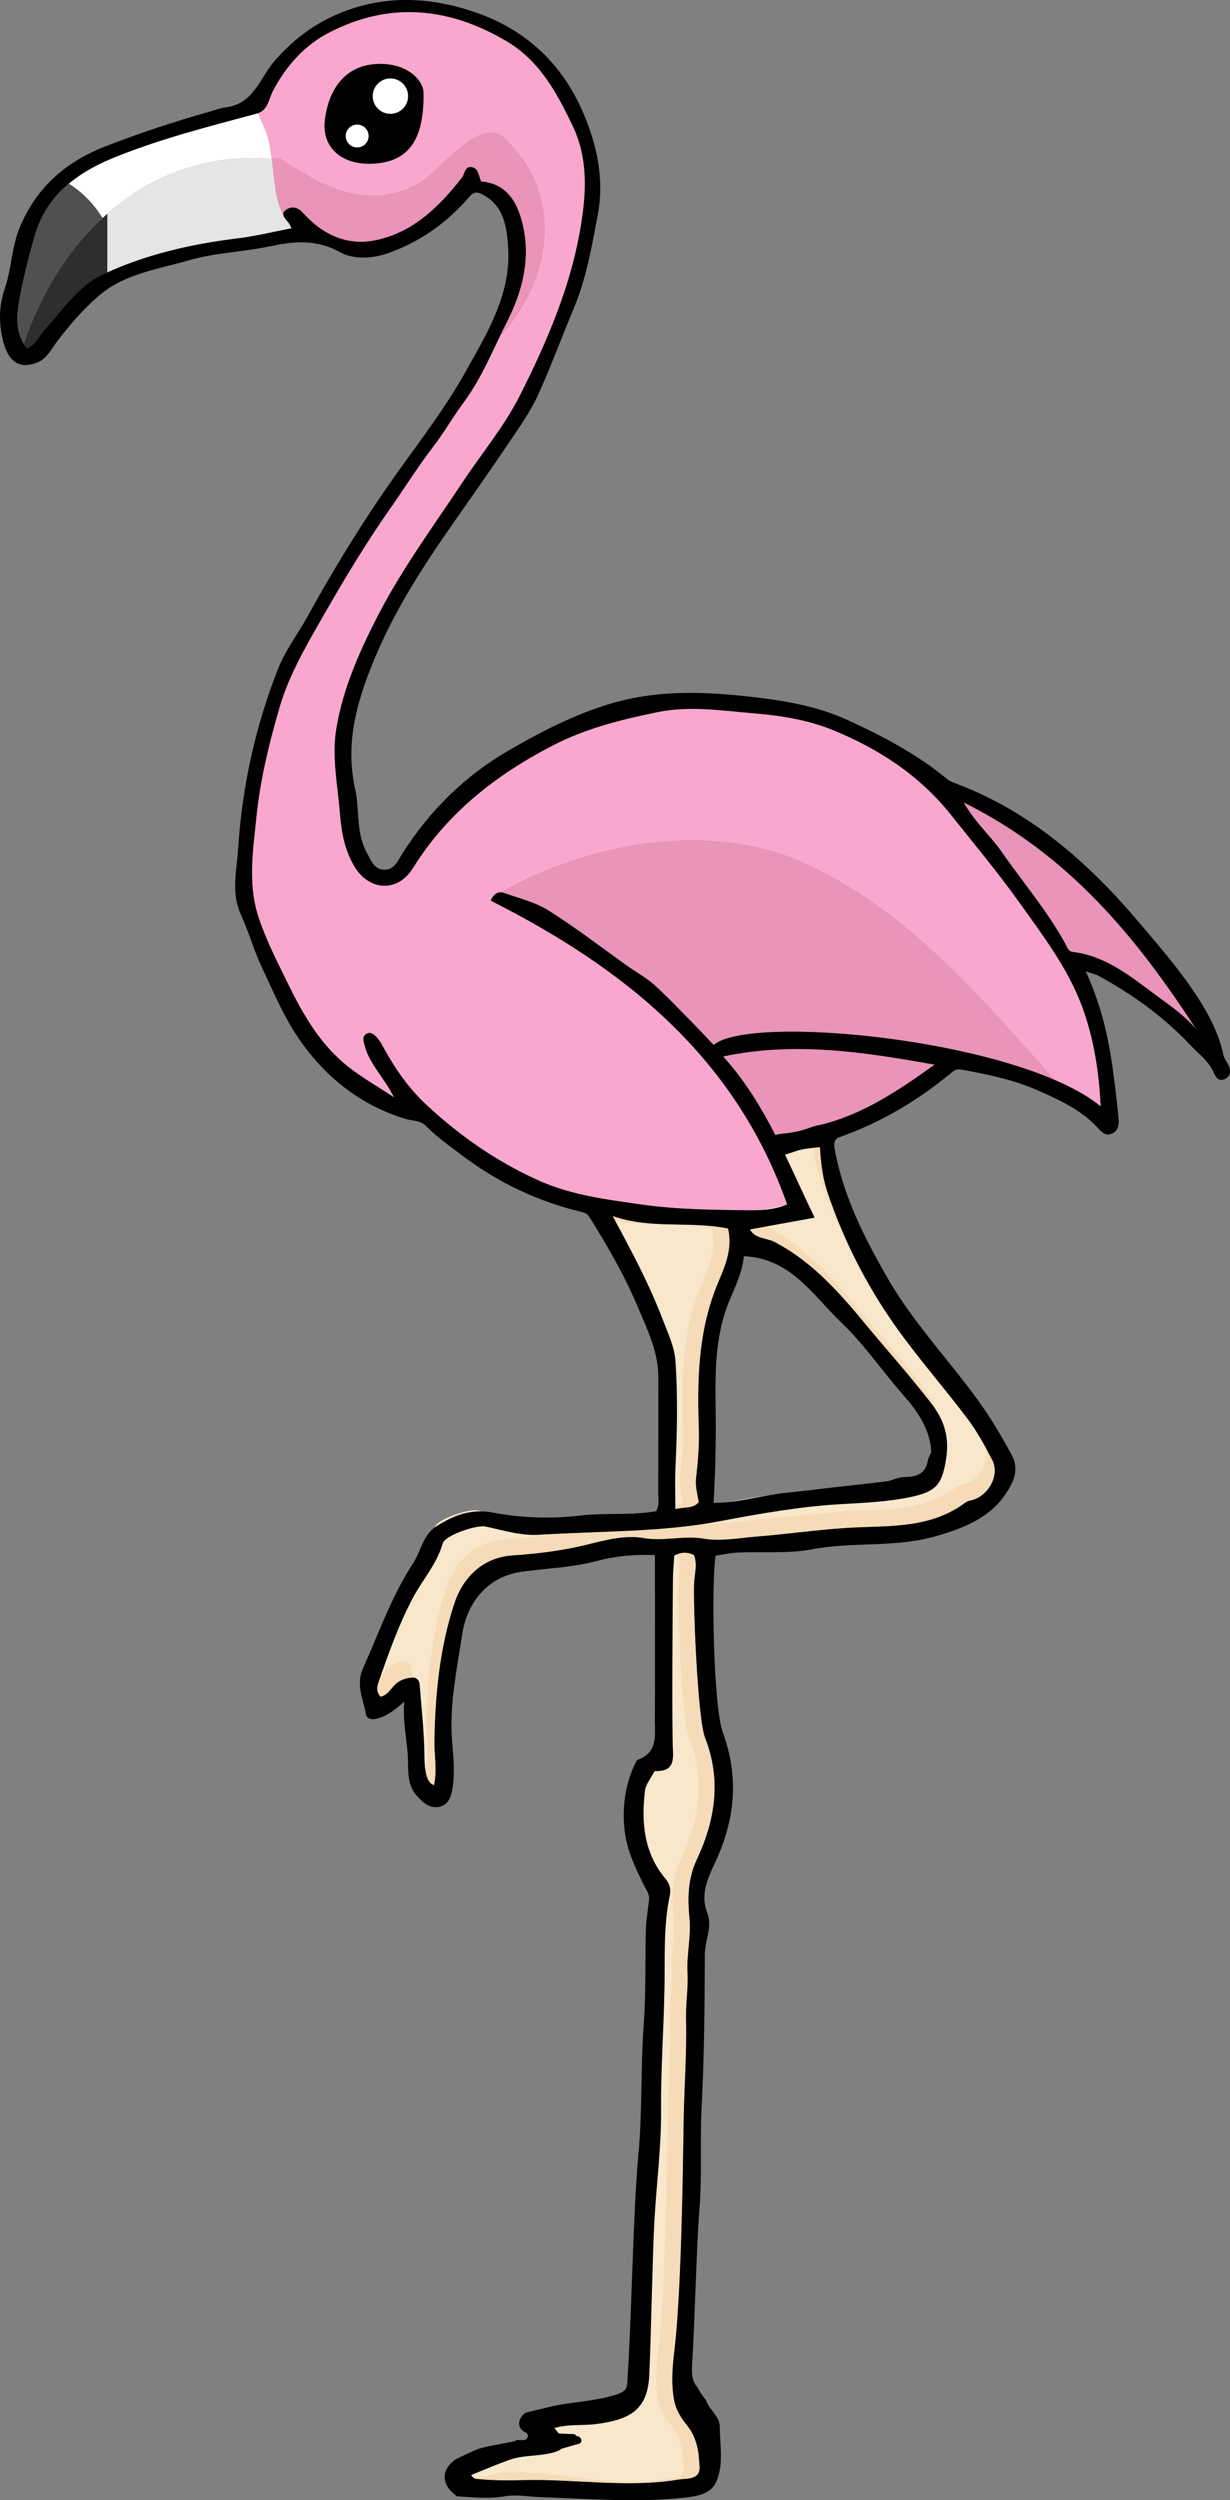 <?xml version="1.0" encoding="utf-8"?>
<!-- Generator: Adobe Illustrator 16.0.4, SVG Export Plug-In . SVG Version: 6.00 Build 0)  -->
<!DOCTYPE svg PUBLIC "-//W3C//DTD SVG 1.1//EN" "http://www.w3.org/Graphics/SVG/1.1/DTD/svg11.dtd">
<svg version="1.1" xmlns="http://www.w3.org/2000/svg" xmlns:xlink="http://www.w3.org/1999/xlink" x="0px" y="0px"
	 width="153.335px" height="311.483px" viewBox="0 0 153.335 311.483" enable-background="new 0 0 153.335 311.483"
	 xml:space="preserve">
<rect x="0" y="0" width="153.335" height="311.483" fill="#808080" stroke="none"/>
<g id="Layer_1">
</g>
<g id="Layer_2">
</g>
<g id="Layer_3">
	<g>
		<path fill="#4F5150" d="M8.599,22.885c-2.001,1.678-3.528,3.809-4.333,6.66C3.548,32.083,2.9,34.65,2.422,37.24
			c-0.346,1.876-0.53,3.811,0.558,5.606c1.923-5.724,5.051-11,9.209-15.077c0.025-0.342,0.082-0.684,0.196-1.025
			c-0.114,0.342-0.171,0.684-0.196,1.025c0.203-0.199,0.396-0.41,0.604-0.603C11.752,25.481,10.365,23.996,8.599,22.885z"/>
		<path fill="#FFFFFF" d="M32.385,14.744c0-0.215-0.104-0.43-0.249-0.645c-0.039,0.013-0.068,0.033-0.108,0.044
			c-6.06,1.631-12.142,3.161-17.977,5.555c-2.056,0.844-3.895,1.881-5.453,3.188c1.767,1.111,3.153,2.596,4.194,4.282
			c5.33-4.951,12.285-7.942,20.592-7.423c0.205,0,0.361,0,0.499,0C33.66,18.005,33.307,16.28,32.385,14.744z"/>
		<path fill="#302D2F" d="M13.385,26.628c-4.768,4.204-8.3,9.951-10.405,16.218c0.114,0.188,0.229,0.376,0.373,0.562
			c1.128-0.461,1.551-1.595,2.294-2.418c2.199-2.438,4.092-5.337,7.108-6.762c0.208-0.098,0.42-0.183,0.63-0.277
			c0-2.349,0-4.561,0-7.206C13.385,26.705,13.385,26.668,13.385,26.628z"/>
		<path fill="#E5E5E5" d="M36.112,27.964c-0.146-0.175-0.283-0.354-0.407-0.54c-0.158-0.185-0.298-0.375-0.354-0.569
			c-1.09-2.051-1.142-4.597-1.466-7.112c-0.138,0-0.294,0-0.499,0c-8.003-0.5-14.75,2.256-20,6.884c0,0.04,0,0.076,0,0.116
			c0,2.646,0,4.857,0,7.206c5.166-2.335,10.681-3.571,16.326-4.261c2.198-0.269,4.363-0.812,6.639-1.248
			C36.241,28.232,36.173,28.084,36.112,27.964z"/>
		<path fill="#FAA7CF" d="M33.77,19c0.039,0.248,0.082,0.495,0.114,0.744c0.403,0,0.601,0,1.012,0
			C34.52,19.498,34.145,19.25,33.77,19z"/>
		<path fill="#FAA7CF" d="M134.906,125.417c-1.792-4.844-4.942-8.935-7.905-13.089c-2.642-3.702-5.573-7.195-8.402-10.758
			c-3.934-4.952-8.933-8.202-14.608-10.555c-3.167-1.312-6.544-1.86-9.996-2.149c-4.03-0.337-8.015-0.974-12.063-0.141
			c-4.535,0.932-8.939,2.02-13.138,4.205c-7.069,3.679-13.067,8.39-17.309,15.208c-1.919,3.086-5.483,2.88-7.326-0.239
			c-1.249-2.114-1.603-4.36-1.793-6.714c-0.28-3.472-1.015-6.94-0.433-10.427c0.827-4.954,2.816-9.458,5.111-13.929
			c3.053-5.948,7.006-11.293,10.668-16.814c2.365-3.565,5.172-6.919,7.09-10.72c3.381-6.697,6.365-13.602,7.604-21.117
			c0.71-4.309,0.92-8.485-1.055-12.587c-1.996-4.146-4.116-8.075-8.304-10.523C55.911,0.896,48.63,0.199,41.175,3.979
			c-3.168,1.606-5.479,4.171-7.154,7.352c-0.506,0.96-0.615,2.347-1.885,2.769c0.145,0.215,0.249,0.43,0.249,0.645
			c0.79,1.316,1.153,2.772,1.385,4.256c0.375,0.25,0.75,0.498,1.126,0.744c0.135,0,0.293,0,0.489,0c-0.196,0-0.354,0-0.489,0
			c5.503,3.613,11.076,6.665,17.489,3c3-2,8-9,11-5c7.021,7.02,5.163,17.484-1.062,24.139c-1.36,2.85-2.644,5.731-4.581,8.334
			c-1.292,1.736-2.447,3.766-3.766,5.471c-1.872,2.421-3.478,5.021-5.225,7.503c-3.104,4.407-5.887,9.046-8.571,13.742
			c-2.065,3.613-4.168,7.21-5.33,11.191c-1.302,4.457-2.41,8.993-2.883,13.638c-0.417,4.091-1.078,8.247,0.184,12.253
			c0.915,2.906,2.335,5.65,3.684,8.411c1.917,3.923,4.037,7.646,7.482,10.401c1.704,1.363,3.632,2.447,5.806,3.889
			c-1.259-2.537-3.119-4.196-3.698-6.585c-0.127-0.521-0.272-0.999,0.245-1.324c0.486-0.306,0.912,0.021,1.229,0.352
			c0.315,0.328,0.569,0.731,0.789,1.135c1.484,2.72,3.159,5.207,5.5,7.378c4.182,3.88,8.745,7.052,13.932,9.387
			c4.143,1.864,8.619,2.402,13.014,3.025c4.316,0.612,8.729,0.64,13.104,0.7c1.691,0.023,3.481-0.1,4.894-0.735
			c-6.47-18.373-20.356-29.474-36.961-37.847c0.085-0.195,0.184-0.355,0.288-0.496c-0.024,0.014-0.049,0.026-0.072,0.04
			c0.023-0.014,0.048-0.026,0.072-0.04c0.267-0.361,0.591-0.531,0.948-0.523c11.769-6.53,25.288-8.325,35.979-4.437
			c13.679,5.471,23.2,16.763,33.113,27.81c2.285,0.985,4.251,2.079,5.716,3.282C137.014,133.564,136.376,129.39,134.906,125.417z
			 M46.412,16.497c-1.274,0.013-2.21-0.737-2.068-1.999c0.153-1.373,0.886-2.621,2.553-2.634c1.185-0.01,1.939,0.646,2.026,1.271
			C48.979,15.482,48.162,16.48,46.412,16.497z"/>
		<path fill="#E994B8" d="M98.385,106.744c-10.691-3.888-24.211-2.093-35.979,4.437c0.116,0.002,0.234,0.006,0.357,0.049
			c1.921,0.67,3.979,1.168,5.669,2.233c3.414,2.151,6.617,4.636,9.913,6.974c1.045,0.741,2.197,1.356,3.146,2.202
			c1.521,1.354,2.926,2.843,4.36,4.294c1.059,1.071,2.086,2.173,3.115,3.247c3.915-3.354,29.013-1.452,42.531,4.373
			C121.585,123.507,112.064,112.215,98.385,106.744z"/>
		<path fill="#E994B8" d="M63.385,17.744c-3-4-8,3-11,5c-6.413,3.665-11.986,0.613-17.489-3c-0.411,0-0.608,0-1.012,0
			c0.324,2.515,0.376,5.061,1.466,7.112c-0.072-0.244-0.01-0.493,0.36-0.747c0.682-0.468,1.465-0.255,2.049,0.4
			c2.408,2.7,5.472,4.144,8.997,3.439c4.696-0.939,7.983-4.159,10.841-7.831c0.358-0.46,0.345-1.4,1.176-1.293
			c0.869,0.112,0.89,1.027,1.193,1.781c3.411,0.27,4.66,2.92,5.256,5.645c0.895,4.09-0.109,8.068-1.99,11.777
			c-0.312,0.615-0.611,1.235-0.908,1.856C68.548,35.229,70.406,24.764,63.385,17.744z"/>
		<path fill="#FAA7CF" d="M35.977,27.743c-0.084-0.104-0.18-0.211-0.272-0.318c0.124,0.186,0.262,0.364,0.407,0.54
			C36.068,27.878,36.027,27.805,35.977,27.743z"/>
		<path fill="#F6DBB8" d="M123.7,181.882c-0.927-1.781-1.909-3.567-3.113-5.166c-2.956-3.924-6.227-7.62-9.052-11.633
			c-3.582-5.088-6.38-10.613-8.373-16.557c-0.773-2.308-0.913-4.639-1.026-7.154c-1.624,0.45-3.154,1.062-4.709,1.573
			c1.406,2.865,2.699,5.811,4.135,8.752c-2.917,0.528-5.52,1-8.07,1.463c0.631,1.196,2.037,1.034,3.088,1.582
			c4.622,2.409,8.021,6.245,11.249,10.153c2.771,3.356,5.693,6.589,8.351,10.054c1.667,2.173,2.165,4.299,1.765,6.826
			c-0.51,3.22-1.262,4.055-4.406,4.721c-2.895,0.613-5.826,0.723-8.783,0.896c-5.003,0.291-9.993,1.176-14.933,2.107
			c-7.478,1.41-15.052,1.216-22.584,1.705c-2.315,0.15-4.506-0.57-6.729-1.029c-1.12-0.231-5.036,1.104-5.317,2.104
			c-0.719,2.565-2.522,4.526-3.726,6.802c-1.729,3.267-2.937,6.671-4.146,10.104c-0.231,0.657-0.574,1.504,0.128,2.204
			c0.85-0.201,1.221-0.905,1.738-1.445c0.616-0.644,1.44-0.901,2.289-0.95c0.45-0.027,0.806,0.378,0.842,0.841
			c0.231,2.952,0.564,5.905,0.595,8.861c0.021,2.003,0.238,3.373,1.197,3.717c0.428-1.895,0.019-3.787,0.055-5.666
			c0.11-5.742,0.664-11.458,2.479-16.966c1.14-3.463,3.719-5.775,7.299-6.005c3.043-0.195,6.207-0.585,9.254-1.338
			c2.303-0.568,4.704-1.224,7.039-0.817c2.519,0.438,4.946-0.356,7.518,0.08c2.091,0.355,4.502-0.104,6.764-0.286
			c3.58-0.288,7.144-0.791,10.725-1.04c4.921-0.343,9.984,0.187,14.425-2.695c0.411-0.267,0.815-0.644,1.269-0.729
			C123.139,186.538,124.712,183.831,123.7,181.882z"/>
		<path fill="#F8E7CB" d="M122.699,179.88c-0.927-1.781-1.909-3.567-3.113-5.166c-2.956-3.924-6.227-7.62-9.052-11.633
			c-3.582-5.088-6.38-10.613-8.373-16.557c-0.773-2.308-0.913-4.639-1.026-7.154c-1.624,0.45-3.154,1.062-4.709,1.573
			c1.406,2.865,2.699,5.811,4.135,8.752c-2.917,0.528-5.52,1-8.07,1.463c0.631,1.196,2.037,1.034,3.088,1.582
			c4.622,2.409,8.021,6.245,11.249,10.153c2.771,3.356,5.693,6.589,8.351,10.054c1.667,2.173,2.165,4.299,1.765,6.826
			c-0.51,3.22-1.262,4.055-4.406,4.721c-2.895,0.613-5.826,0.723-8.783,0.896c-5.003,0.291-9.993,1.176-14.933,2.107
			c-7.478,1.41-15.052,1.216-22.584,1.705c-2.315,0.15-4.506-0.57-6.729-1.029c-1.12-0.231-5.036,1.104-5.317,2.104
			c-0.719,2.565-2.522,4.526-3.726,6.802c-1.729,3.267-2.937,6.671-4.146,10.104c-0.231,0.657-0.574,1.504,0.128,2.204
			c0.85-0.201,1.221-0.905,1.738-1.445c0.616-0.644,1.44-0.901,2.289-0.95c0.45-0.027,0.806,0.378,0.842,0.841
			c0.231,2.952,0.564,5.905,0.595,8.861c0.021,2.003,0.238,3.373,1.197,3.717c0.428-1.895,0.019-3.787,0.055-5.666
			c0.11-5.742,0.664-11.458,2.479-16.966c1.14-3.463,3.719-5.775,7.299-6.005c3.043-0.195,6.207-0.585,9.254-1.338
			c2.303-0.568,4.704-1.224,7.039-0.817c2.519,0.438,4.946-0.356,7.518,0.08c2.091,0.355,4.502-0.104,6.764-0.286
			c3.58-0.288,7.144-0.791,10.725-1.04c4.921-0.343,9.984,0.187,14.425-2.695c0.411-0.267,0.815-0.644,1.269-0.729
			C122.138,184.536,123.711,181.829,122.699,179.88z"/>
		<path fill="#F6DBB8" d="M86.539,197.145c0.064-1.134,0.42-2.282-0.021-3.409c-0.864-0.443-1.672-0.366-2.461,0.064
			c-0.061,0.99-0.158,1.938-0.168,2.888c-0.031,3.181-0.163,18.38,0.008,21.551c0.097,1.782-0.504,2.46-2.297,2.406
			c-0.426,0.843-1.104,1.627-1.203,2.479c-0.46,3.933-0.133,7.739,2.573,10.945c0.518,0.613,0.689,1.311,0.534,2.038
			c-0.81,3.787-0.6,7.636-0.668,11.458c-0.097,5.467-0.461,9.923-0.428,15.399c0.026,4.484-0.551,8.972-0.817,13.46
			c-0.25,4.198-0.439,15.407-0.663,19.607c-0.224,4.19-2.413,5.421-6.599,5.959c-1.75,0.225-3.434-0.027-5.229,0.507
			c1.322,1.418,1.456,2.484,0.434,2.859c-2.034,0.747-4.105,0.391-6.142,1.134c-1.558,0.567-3.083,1.22-4.646,1.845
			c0.282,0.56,0.685,0.498,1.079,0.535c1.899,0.177,3.629,0.156,5.436,0.112c6.52-0.158,12.955,1.007,19.364-0.073
			c0.971-0.163,2.659,0.098,2.586-1.592c-0.078-1.776-0.283-3.563-1.52-5.109c-0.721-0.901-1.402-1.893-1.646-3.186
			c-0.409-2.171-0.2-4.216,0.054-6.395c0.812-6.969,1.028-20.999,1.122-28.019c0.058-4.328,0.408-8.646,0.309-12.984
			c-0.054-2.33,0.287-3.662,0.177-6.023c-0.103-2.188,0.467-4.421,0.253-6.586c-0.253-2.561-0.205-4.971,0.898-7.319
			c2.322-4.939,3.097-9.974,1.03-15.231C86.971,214.132,86.394,199.697,86.539,197.145z"/>
		<path fill="#F6DBB8" d="M84.213,169.659c0.291,4.412,0.198,8.818-0.01,13.229c-0.078,1.655-0.013,3.317-0.013,5.132
			c1.25-0.315,2.246-0.034,2.923-0.885c-0.158-1.001-0.445-1.923-0.336-2.945c0.217-2.031,0.421-4.087,0.349-6.122
			c-0.213-6.033-0.102-11.979,2.179-17.727c0.882-2.222,2.109-4.481,1.459-7.292c-4.729-0.978-9.576,0.13-14.4-1.562
			c2.421,4.454,4.623,8.617,6.306,13.029C83.308,166.194,84.091,167.812,84.213,169.659z"/>
		<path fill="#E994B8" d="M102.082,140.191c5.207-1.209,9.718-4.155,14.431-7.555c-8.931-1.6-17.432-2.901-26.367-1.023
			c3.124,3.464,5.313,7.319,7.281,11.332c1.555-0.511,3.085-1.123,4.709-1.573C102.118,140.983,102.1,140.59,102.082,140.191z"/>
		<path fill="#F8E7CB" d="M84.537,197.145c0.064-1.134,0.42-2.282-0.021-3.409c-0.864-0.443-1.672-0.366-2.461,0.064
			c-0.061,0.99-0.158,1.938-0.168,2.888c-0.031,3.181-0.163,18.38,0.008,21.551c0.097,1.782-0.504,2.46-2.297,2.406
			c-0.426,0.843-1.104,1.627-1.203,2.479c-0.46,3.933-0.133,7.739,2.573,10.945c0.518,0.613,0.689,1.311,0.534,2.038
			c-0.81,3.787-0.6,7.636-0.668,11.458c-0.097,5.467-0.461,9.923-0.428,15.399c0.026,4.484-0.551,8.972-0.817,13.46
			c-0.25,4.198-0.439,15.407-0.663,19.607c-0.224,4.19-2.413,4.42-6.599,4.958c-1.75,0.225-3.434,0.974-5.229,1.508
			c1.322,1.418,1.456,2.484,0.434,2.859c-2.034,0.747-4.105,0.391-6.142,1.134c-1.558,0.567-3.083,1.22-4.646,1.845
			c0.282,0.56,0.685,0.498,1.079,0.535c1.899,0.177,3.629-0.845,5.436-0.889c6.52-0.158,12.955,2.008,19.364,0.928
			c0.971-0.163,2.659,0.098,2.586-1.592c-0.078-1.776-0.283-3.563-1.52-5.109c-0.721-0.901-1.402-1.893-1.646-3.186
			c-0.409-2.171-0.2-4.216,0.054-6.395c0.812-6.969,1.028-20.999,1.122-28.019c0.058-4.328,0.408-8.646,0.309-12.984
			c-0.054-2.33,0.287-3.662,0.177-6.023c-0.103-2.188,0.467-4.421,0.253-6.586c-0.253-2.561-0.205-4.971,0.898-7.319
			c2.322-4.939,3.097-9.974,1.03-15.231C84.969,214.132,84.392,199.697,84.537,197.145z"/>
		<path fill="#F8E7CB" d="M82.211,169.659c0.291,4.412,0.198,8.818-0.01,13.229c-0.078,1.655-0.013,3.317-0.013,5.132
			c1.25-0.315,2.246-0.034,2.923-0.885c-0.158-1.001-0.445-1.923-0.336-2.945c0.217-2.031,0.421-4.087,0.349-6.122
			c-0.213-6.033-0.102-11.979,2.179-17.727c0.882-2.222,2.109-4.481,1.459-7.292c-4.729-0.978-9.576,0.13-14.4-1.562
			c2.421,4.454,4.623,8.617,6.306,13.029C81.306,166.194,82.089,167.812,82.211,169.659z"/>
		<path fill="#E994B8" d="M120.118,99.96c1.531,2.617,3.376,4.186,4.737,6.148c2.663,3.835,5.723,7.394,7.977,11.515
			c0.215,0.392,0.328,0.901,0.896,0.97c4.312,0.525,7.464,3.271,10.775,5.683c1.635,1.189,3.288,2.387,4.619,3.946
			C141.699,116.79,133.223,106.448,120.118,99.96z"/>
		<path d="M47.349,7.958c-4.479,0.037-6.445,3.388-6.857,7.077c-0.379,3.388,2.134,5.402,5.557,5.369
			c4.7-0.046,6.897-2.727,6.744-9.029C52.56,9.692,50.532,7.932,47.349,7.958z"/>
		<circle fill="#FFFFFF" cx="48.668" cy="11.976" r="2.205"/>
		<path fill="#FFFFFF" d="M45.952,16.946c0,0.787-0.64,1.426-1.424,1.426c-0.789,0-1.428-0.639-1.428-1.426
			c0-0.786,0.639-1.424,1.428-1.424C45.312,15.521,45.952,16.16,45.952,16.946z"/>
		<path d="M153.138,132.696c-0.188-0.417-0.523-0.792-0.614-1.225c-0.601-2.84-1.961-5.343-3.539-7.708
			c-2.111-3.165-4.608-6.037-7.069-8.938c-6.272-7.393-13.387-13.643-22.595-17.156c-0.43-0.165-0.899-0.316-1.243-0.603
			c-3.737-3.111-8.019-5.341-12.386-7.349c-4.057-1.865-8.476-2.532-12.897-2.998c-5.591-0.589-11.085-0.711-16.635,0.934
			c-4.612,1.367-8.738,3.518-12.825,5.89c-5.426,3.149-9.747,7.437-13.118,12.704c-0.601,0.938-1.024,2.16-2.376,2.104
			c-1.247-0.051-1.632-1.254-2.123-2.146c-1.369-2.48-0.873-5.331-1.453-7.953c-1.331-6.015,0.419-11.504,2.701-16.826
			c2.466-5.751,5.87-11.019,9.462-16.147c2.307-3.293,4.625-6.58,6.872-9.914c1.4-2.078,2.869-4.121,3.901-6.43
			c1.544-3.456,2.86-7.012,4.314-10.487c1.589-3.798,2.251-7.713,2.996-11.626c0.827-4.336-0.01-8.538-1.76-12.664
			C70.135,7.989,65.638,3.8,59.523,1.629c-5.224-1.854-10.693-2.322-16.17-0.371c-3.652,1.301-6.583,3.418-9.114,6.324
			c-1.832,2.103-2.607,5.382-6.087,5.79c-0.675,0.079-1.33,0.343-1.991,0.529c-4.357,1.229-8.641,2.642-12.876,4.276
			c-5.028,1.94-8.648,5.05-10.78,10.049c-1.074,2.519-1.041,5.236-1.917,7.757c-0.718,2.066-0.741,4.133-0.263,6.251
			c0.639,2.834,2.083,3.857,4.398,2.895c1.119-0.465,1.673-1.639,2.367-2.553c1.622-2.136,3.367-4.173,5.407-5.874
			c3.156-2.629,7.224-3.162,11.018-4.265c3.369-0.98,6.908-1.054,10.342-1.791c2.771-0.594,5.634-0.838,8.445,0.735
			c1.807,1.012,4.18,0.832,6.125,0.142c3.961-1.404,7.348-3.811,10.101-7.025c0.642-0.749,1.147-0.551,1.872-0.13
			c2.447,1.42,2.75,3.917,2.934,6.262c0.465,5.954-2.62,10.895-5.338,15.757c-2.271,4.064-5.112,7.839-7.858,11.644
			c-4.329,5.995-8.224,12.284-11.801,18.771c-1.209,2.191-2.767,4.217-3.686,6.551c-2.847,7.226-4.476,14.761-4.975,22.493
			c-0.17,2.639-0.885,5.363,0.326,8.022c0.998,2.193,1.65,4.546,2.678,6.723c1.474,3.122,2.833,6.374,4.815,9.163
			c3.254,4.58,7.568,7.992,13.095,9.653c0.85,0.255,1.768,0.108,2.564,0.917c1.331,1.351,2.92,2.456,4.442,3.609
			c4.512,3.418,9.526,5.787,15.04,7.085c0.382,0.09,0.638,0.275,0.848,0.611c2.239,3.579,4.357,7.231,5.997,11.125
			c1.196,2.843,2.604,5.645,2.591,8.858c-0.019,4.727,0.006,9.452-0.022,14.179c-0.005,0.834,0.202,1.717-0.262,2.482
			c-3.161,0.55-6.326,0.173-9.432,0.532c-3.669,0.425-7.316,0.318-10.896-0.36c-2.729-0.518-4.911,0.332-7.065,1.707
			c-1.689,1.078-1.907,3.086-2.892,4.592c-2.684,4.104-4.268,8.691-6.254,13.105c-0.913,2.028,0.032,3.863,0.386,5.756
			c0.093,0.495,0.623,0.677,1.292,0.517c1.257-0.3,2.238-1.03,3.469-2.12c-0.223,2.723,0.418,4.979,0.465,7.281
			c0.031,1.55-0.053,3.104,1.033,4.36c0.711,0.823,1.548,1.646,2.747,1.473c1.258-0.182,1.586-1.235,1.769-2.332
			c0.334-1.998,0.102-3.974-0.055-5.976c-0.348-4.456,0.601-8.826,1.261-13.198c0.534-3.537,2.791-7.158,7.459-7.805
			c3.128-0.434,6.324-0.523,9.408-1.354c2.28-0.613,4.625-0.809,7.161-0.722c0,2.833,0.029,17.549-0.01,20.251
			c-0.029,2.02,0.51,4.305-2.15,5.271c-0.103,0.037-0.173,0.198-0.231,0.315c-1.344,2.712-1.721,5.638-1.375,8.563
			c0.282,2.381,1.333,4.609,2.414,6.763c0.296,0.589,0.701,1.101,0.618,1.811c-0.146,1.257-0.365,2.513-0.397,3.773
			c-0.111,4.281,0.035,7.576-0.272,11.841c-0.389,5.367-0.149,10.743-0.659,16.113c-0.654,6.894-0.864,20.836-1.347,27.748
			c-0.082,1.168,0.106,1.66-1.481,2.162c-2.865,0.904-5.72,0.855-8.625,1.61c-1.011,0.263-1.871,0.414-2.604,0.635
			c-0.929,0.615-1.227,1.89,0.032,2.475c0.475,0.22,0.212,0.921-0.252,0.932c-0.321,0.008-0.634-0.004-0.947-0.014
			c-0.059,0.074-0.138,0.138-0.253,0.163c-1.438,0.318-3.027,0.521-4.509,0.947c-0.965,0.411-1.915,0.866-2.86,1.34
			c-2.113,1.604-1.4,3.436,0.248,4.571c1.958,0.112,3.917,0.339,5.873,0.002c1.53-0.264,3.053,0.046,4.56,0.098
			c6.111,0.21,12.021,0.713,18.023,0.052c1.357-0.149,3.147-0.43,3.818-1.903c0.997-2.19,0.485-4.606,0.468-6.931
			c-0.01-1.341-1.324-2.104-1.7-3.261c-0.413-0.537-0.804-1.071-1.075-1.648c-0.698-0.696-0.754-1.798-0.662-3.072
			c0.288-3.994,0.557-15.007,0.896-18.985c0.36-4.221,0.054-8.412,0.27-12.615c0.345-6.74,0.385-12.497,0.411-19.249
			c0.008-1.754,0.984-3.484,0.306-5.188c-0.967-2.426,0.211-4.593,1.078-6.484c2.431-5.304,2.86-10.523,0.859-15.986
			c-1.174-3.207-1.45-18.523-0.9-22.017c0.938-0.139,1.839-0.351,2.747-0.392c3.098-0.139,6.27,0.163,9.28-0.405
			c5.072-0.958,10.288-0.188,15.297-1.599c4.034-1.138,7.758-2.646,9.666-6.771c0.513-1.107,0.508-2.306-0.056-3.345
			c-1.069-1.968-2.191-3.922-3.462-5.765c-3.822-5.545-8.604-10.365-12.003-16.254c-2.925-5.066-5.522-10.207-6.602-16.006
			c-0.12-0.646-0.195-1.337,0.568-1.605c5.226-1.835,9.89-4.633,14.129-8.167c0.404-0.337,0.802-0.307,1.289-0.216
			c3.162,0.588,6.27,1.22,9.274,2.538c2.779,1.22,5.465,2.456,7.533,4.704c0.531,0.578,0.967,1.024,1.729,0.709
			c0.751-0.312,0.92-1.078,0.859-1.753c-0.19-2.134-0.457-4.262-0.748-6.384c-0.552-4.035-1.476-7.979-3.358-12.094
			c0.835,0.291,1.257,0.376,1.618,0.574c4.229,2.311,8.11,5.093,11.421,8.619c1.034,1.102,2.33,2.016,2.929,3.456
			c0.308,0.739,0.726,1.083,1.413,0.753C153.463,134.061,153.437,133.364,153.138,132.696z M76.364,151.487
			c4.824,1.692,9.671,0.585,14.4,1.562c0.65,2.811-0.577,5.07-1.459,7.292c-2.28,5.747-2.392,11.693-2.179,17.727
			c0.072,2.035-0.132,4.091-0.349,6.122c-0.109,1.022,0.178,1.944,0.336,2.945c-0.677,0.851-1.673,0.569-2.923,0.885
			c0-1.814-0.065-3.477,0.013-5.132c0.208-4.411,0.301-8.817,0.01-13.229c-0.122-1.848-0.905-3.465-1.544-5.143
			C80.987,160.104,78.785,155.941,76.364,151.487z M90.945,162.001c0.752-1.795,1.615-3.592,1.794-5.503
			c5.885,0.268,8.619,4.91,12.181,8.305c2.819,2.686,5.009,5.947,7.581,8.869c1.738,1.975,3.482,4.311,3.589,7.244
			c-0.138,0.334-0.354,0.677-0.418,1.046c-0.305,1.764-1.531,2.03-3.041,2.06c-0.723,0.014-1.428,0.45-2.159,0.536
			c-4.18,0.496-8.366,0.935-12.549,1.411c-3.036,0.347-5.992,1.275-8.966,1.266c0.202-3.549,0.296-7.067,0.268-10.611
			C89.184,171.708,88.96,166.737,90.945,162.001z M86.859,231.696c-1.104,2.349-1.151,4.759-0.898,7.319
			c0.214,2.165-0.355,4.398-0.253,6.586c0.11,2.361-0.23,3.693-0.177,6.023c0.1,4.339-0.251,8.656-0.309,12.984
			c-0.094,7.02-0.31,21.05-1.122,28.019c-0.254,2.179-0.463,4.224-0.054,6.395c0.243,1.293,0.925,2.284,1.646,3.186
			c1.236,1.546,1.441,3.333,1.52,5.109c0.073,1.689-1.615,1.429-2.586,1.592c-6.409,1.08-12.845-0.085-19.364,0.073
			c-1.807,0.044-3.536,0.064-5.436-0.112c-0.395-0.037-0.797,0.024-1.079-0.535c1.563-0.625,3.089-1.277,4.646-1.845
			c2.036-0.743,4.107-0.387,6.142-1.134c0.187-0.068,0.322-0.167,0.431-0.28c0.726-0.196,1.446-0.427,2.18-0.619
			c0.599-0.157,0.305-1.015-0.263-0.946c-0.084-0.152-0.232-0.271-0.449-0.273c-0.597-0.005-1.193-0.043-1.789-0.078
			c-0.151-0.211-0.327-0.431-0.543-0.664c1.795-0.534,3.479-0.282,5.229-0.507c4.186-0.538,6.375-1.769,6.599-5.959
			c0.224-4.2,0.413-15.409,0.663-19.607c0.267-4.488,0.844-8.976,0.817-13.46c-0.033-5.477,0.331-9.933,0.428-15.399
			c0.068-3.822-0.142-7.671,0.668-11.458c0.155-0.728-0.017-1.425-0.534-2.038c-2.706-3.206-3.033-7.013-2.573-10.945
			c0.1-0.852,0.777-1.636,1.203-2.479c1.793,0.054,2.394-0.624,2.297-2.406c-0.171-3.171-0.039-18.37-0.008-21.551
			c0.01-0.949,0.107-1.897,0.168-2.888c0.789-0.431,1.597-0.508,2.461-0.064c0.44,1.127,0.085,2.275,0.021,3.409
			c-0.145,2.553,0.433,16.987,1.351,19.32C89.956,221.723,89.181,226.757,86.859,231.696z M111.535,165.083
			c2.825,4.013,6.096,7.709,9.052,11.633c1.204,1.599,2.187,3.385,3.113,5.166c1.013,1.949-0.561,4.656-2.768,5.069
			c-0.453,0.085-0.857,0.462-1.269,0.729c-4.44,2.882-9.504,2.353-14.425,2.695c-3.581,0.249-7.145,0.752-10.725,1.04
			c-2.262,0.183-4.673,0.642-6.764,0.286c-2.571-0.437-4.999,0.358-7.518-0.08c-2.335-0.406-4.736,0.249-7.039,0.817
			c-3.047,0.753-6.211,1.143-9.254,1.338c-3.58,0.229-6.159,2.542-7.299,6.005c-1.814,5.508-2.368,11.224-2.479,16.966
			c-0.036,1.879,0.373,3.771-0.055,5.666c-0.959-0.344-1.176-1.714-1.197-3.717c-0.03-2.956-0.363-5.909-0.595-8.861
			c-0.036-0.463-0.392-0.868-0.842-0.841c-0.849,0.049-1.673,0.307-2.289,0.95c-0.518,0.54-0.889,1.244-1.738,1.445
			c-0.702-0.7-0.359-1.547-0.128-2.204c1.209-3.434,2.417-6.838,4.146-10.104c1.203-2.275,3.007-4.236,3.726-6.802
			c0.281-1.001,4.197-2.336,5.317-2.104c2.224,0.459,4.414,1.18,6.729,1.029c7.532-0.489,15.106-0.295,22.584-1.705
			c4.939-0.932,9.93-1.816,14.933-2.107c2.957-0.173,5.889-0.282,8.783-0.896c3.145-0.666,3.896-1.501,4.406-4.721
			c0.4-2.527-0.098-4.653-1.765-6.826c-2.657-3.465-5.579-6.697-8.351-10.054c-3.229-3.908-6.627-7.744-11.249-10.153
			c-1.051-0.548-2.457-0.386-3.088-1.582c2.551-0.463,5.153-0.935,8.07-1.463c-1.286-2.636-2.459-5.273-3.7-7.854
			c0.464-0.127,0.92-0.282,1.381-0.44c0.976-0.335,1.979-0.376,2.981-0.49c0.119,1.938,0.325,3.786,0.938,5.614
			C105.155,154.47,107.953,159.995,111.535,165.083z M102.216,140.154c-0.597,0.075-1.133,0.3-1.727,0.502
			c-0.807,0.273-1.943,0.499-2.787,0.56c-0.336,0.024-0.714,0.079-1.039,0.205c-1.777-3.463-3.792-6.784-6.519-9.808
			c8.936-1.878,17.437-0.576,26.367,1.023C111.84,136.006,107.366,138.926,102.216,140.154z M137.214,137.836
			c-10.126-8.319-43.67-11.577-48.247-7.655c-1.029-1.074-2.057-2.176-3.115-3.247c-1.435-1.451-2.839-2.939-4.36-4.294
			c-0.949-0.846-2.102-1.461-3.146-2.202c-3.296-2.338-6.499-4.823-9.913-6.974c-1.689-1.065-3.748-1.562-5.669-2.233
			c-0.647-0.226-1.218,0.111-1.594,0.97c16.604,8.373,30.491,19.474,36.961,37.847c-1.412,0.636-3.202,0.759-4.894,0.735
			c-4.374-0.061-8.787-0.088-13.104-0.7c-4.395-0.623-8.871-1.161-13.014-3.025c-5.187-2.335-9.75-5.507-13.932-9.387
			c-2.341-2.171-4.016-4.658-5.5-7.378c-0.22-0.403-0.474-0.807-0.789-1.135c-0.316-0.33-0.742-0.657-1.229-0.352
			c-0.518,0.325-0.372,0.803-0.245,1.324c0.579,2.389,2.439,4.048,3.698,6.585c-2.174-1.441-4.102-2.525-5.806-3.889
			c-3.445-2.755-5.565-6.478-7.482-10.401c-1.349-2.761-2.769-5.504-3.684-8.411c-1.262-4.006-0.6-8.162-0.184-12.253
			c0.473-4.645,1.581-9.181,2.883-13.638c1.162-3.981,3.265-7.579,5.33-11.191c2.685-4.695,5.468-9.335,8.571-13.742
			c1.747-2.482,3.353-5.082,5.225-7.503c1.318-1.705,2.474-3.734,3.766-5.471c2.359-3.17,3.747-6.754,5.489-10.19
			c1.881-3.708,2.885-7.687,1.99-11.777c-0.596-2.724-1.845-5.375-5.256-5.645c-0.304-0.754-0.324-1.669-1.193-1.781
			c-0.831-0.107-0.817,0.833-1.176,1.293c-2.857,3.672-6.145,6.892-10.841,7.831c-3.525,0.705-6.589-0.739-8.997-3.439
			c-0.584-0.655-1.367-0.868-2.049-0.4c-0.837,0.573-0.144,1.127,0.267,1.634c0.119,0.147,0.185,0.338,0.373,0.699
			c-2.275,0.436-4.44,0.979-6.639,1.248c-5.874,0.717-11.611,2.014-16.956,4.538c-3.017,1.425-4.909,4.324-7.108,6.762
			c-0.743,0.823-1.166,1.957-2.294,2.418C1.839,41.46,2.04,39.313,2.422,37.24c0.478-2.59,1.126-5.158,1.843-7.695
			c1.432-5.071,5.089-7.92,9.786-9.848c5.834-2.394,11.917-3.923,17.977-5.555c1.383-0.373,1.472-1.823,1.993-2.812
			c1.675-3.181,3.986-5.746,7.154-7.352c7.455-3.78,14.735-3.083,21.872,1.089c4.188,2.448,6.308,6.376,8.304,10.523
			c1.975,4.102,1.765,8.279,1.055,12.587c-1.239,7.515-4.224,14.42-7.604,21.117c-1.918,3.8-4.725,7.154-7.09,10.72
			c-3.662,5.521-7.615,10.866-10.668,16.814c-2.295,4.472-4.284,8.976-5.111,13.929c-0.582,3.487,0.152,6.955,0.433,10.427
			c0.19,2.354,0.544,4.6,1.793,6.714c1.843,3.119,5.407,3.325,7.326,0.239c4.241-6.819,10.239-11.53,17.309-15.208
			c4.198-2.185,8.603-3.273,13.138-4.205c4.049-0.833,8.033-0.196,12.063,0.141c3.452,0.289,6.829,0.836,9.996,2.149
			c5.676,2.354,10.675,5.603,14.608,10.555c2.829,3.563,5.761,7.056,8.402,10.758c2.963,4.154,6.113,8.245,7.905,13.089
			C136.376,129.39,137.014,133.564,137.214,137.836z M144.502,124.275c-3.312-2.411-6.463-5.157-10.775-5.683
			c-0.567-0.069-0.681-0.578-0.896-0.97c-2.254-4.122-5.313-7.68-7.977-11.515c-1.361-1.962-3.206-3.531-4.737-6.148
			c13.105,6.488,21.581,16.83,29.004,28.262C147.791,126.662,146.137,125.465,144.502,124.275z"/>
	</g>
</g>
</svg>

